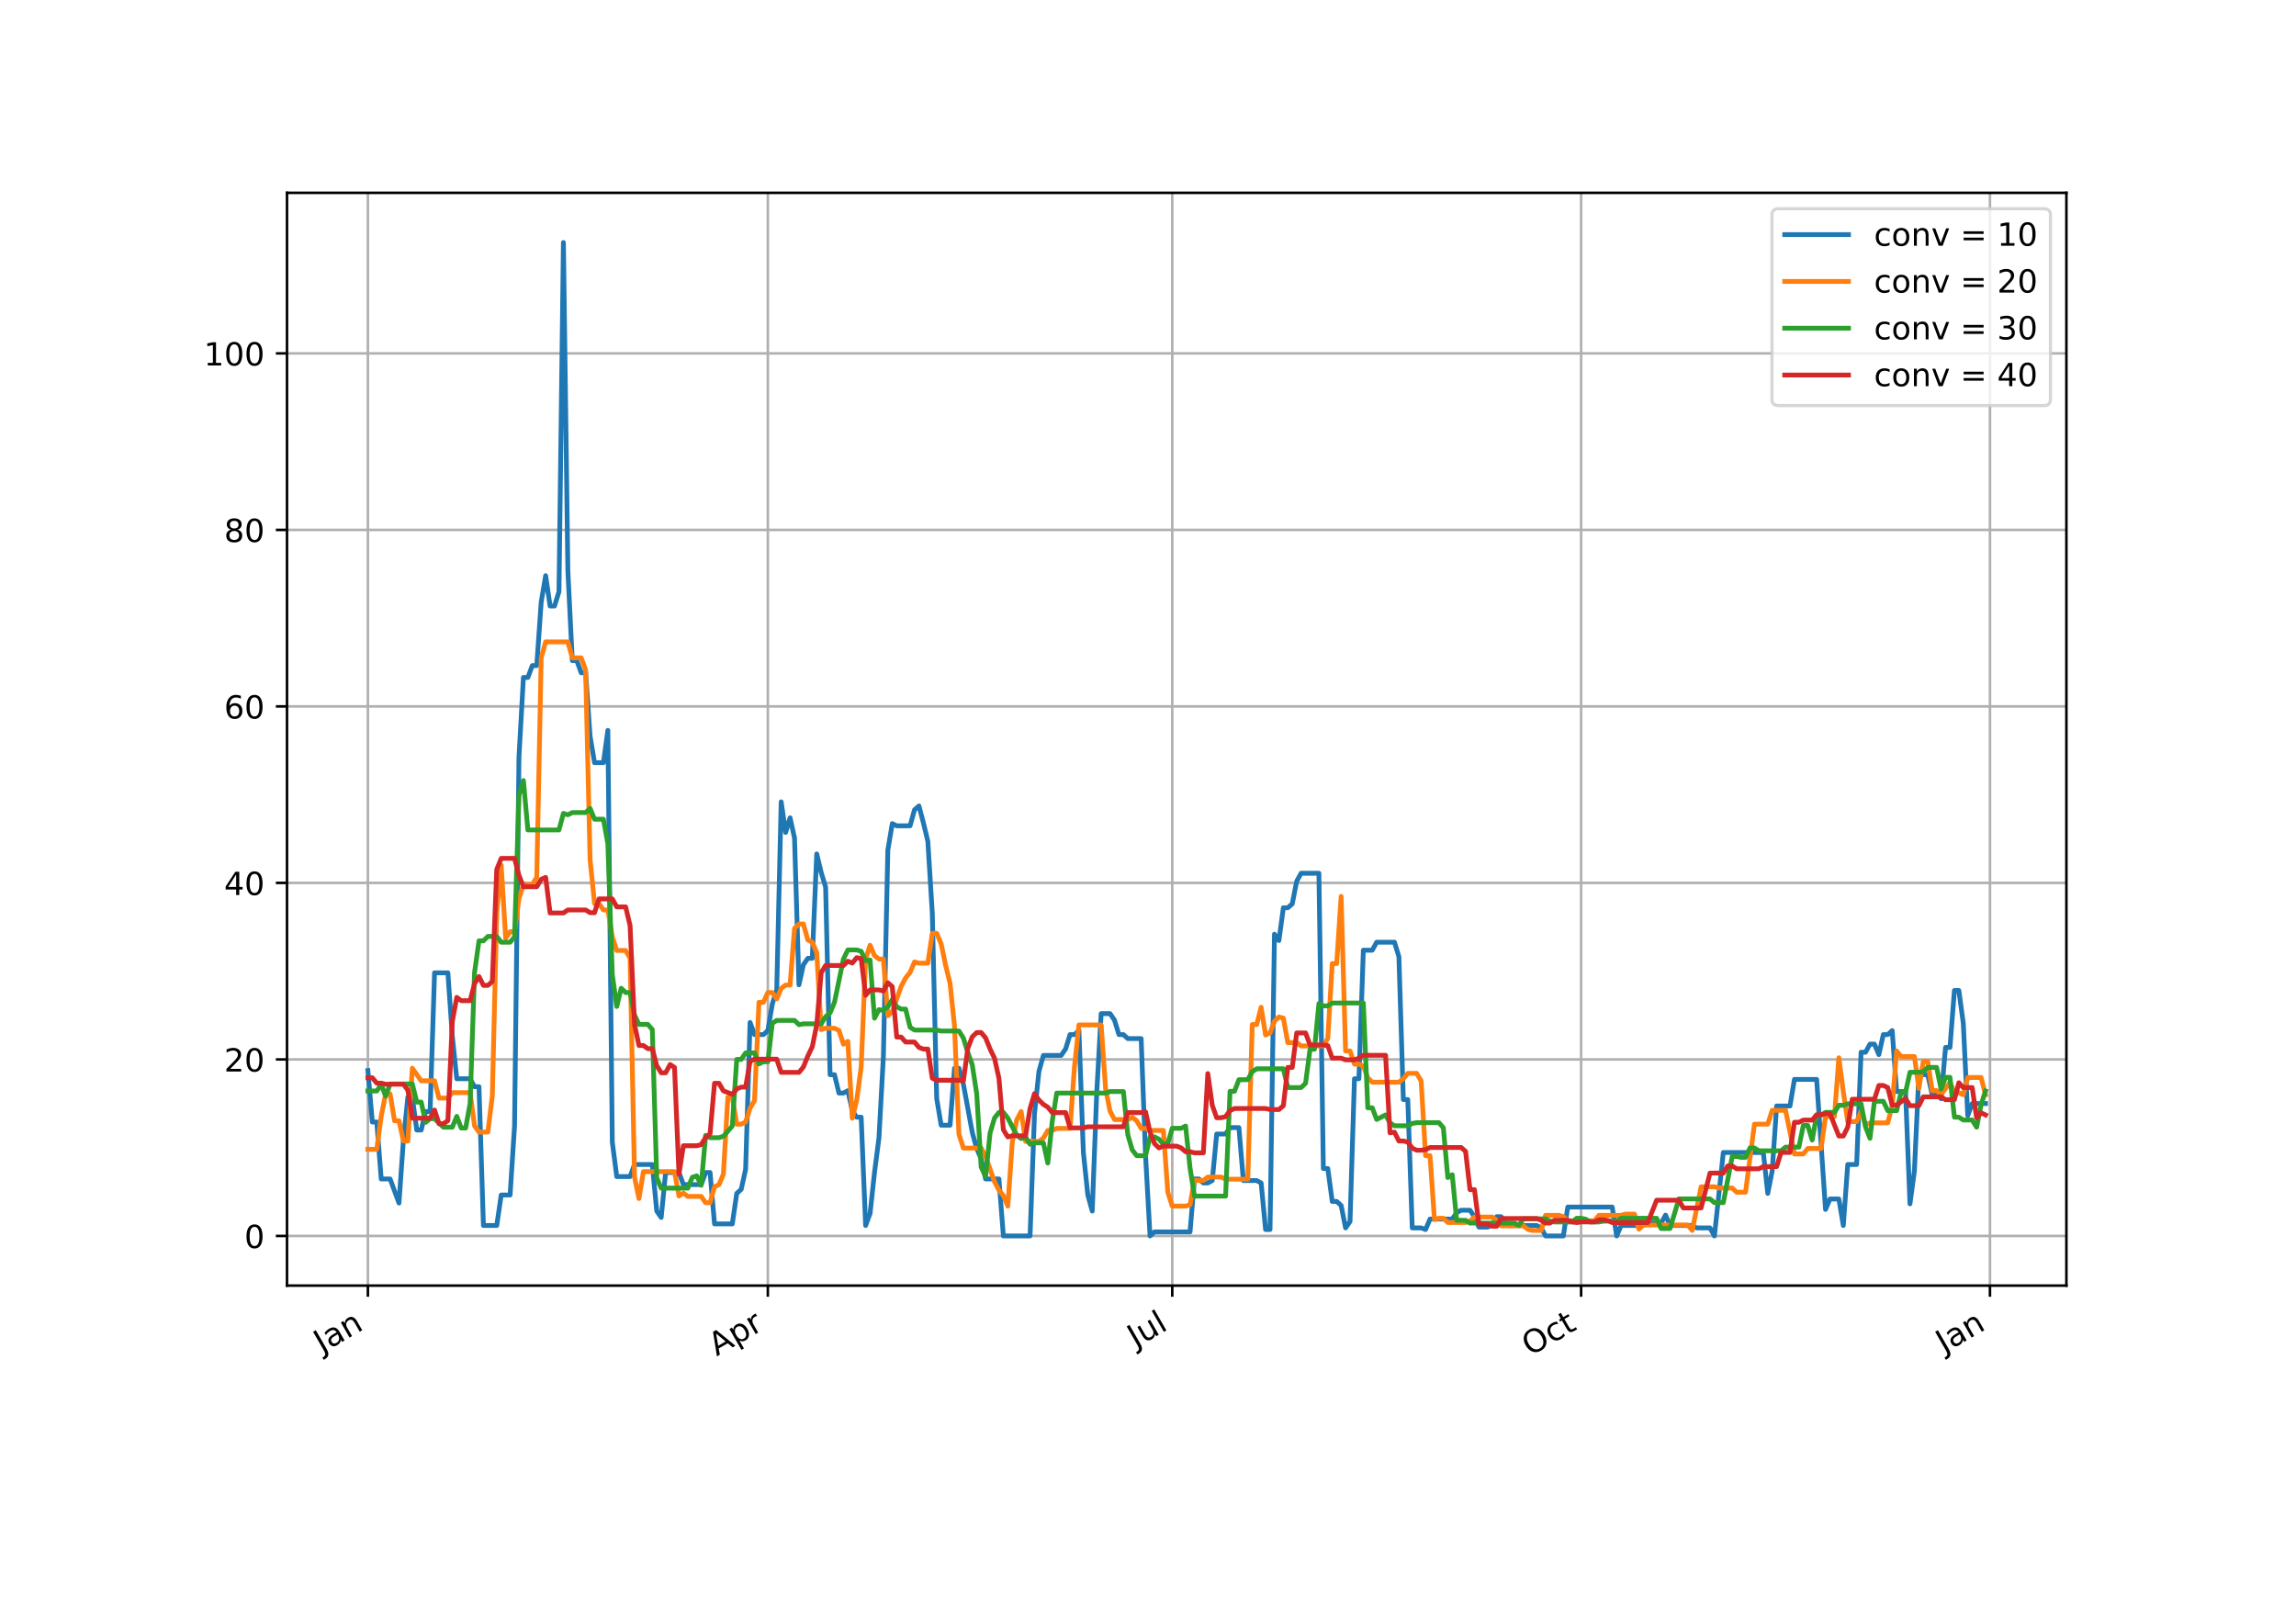 <?xml version="1.0" encoding="utf-8" standalone="no"?>
<!DOCTYPE svg PUBLIC "-//W3C//DTD SVG 1.1//EN"
  "http://www.w3.org/Graphics/SVG/1.1/DTD/svg11.dtd">
<!-- Created with matplotlib (http://matplotlib.org/) -->
<svg height="504pt" version="1.1" viewBox="0 0 720 504" width="720pt" xmlns="http://www.w3.org/2000/svg" xmlns:xlink="http://www.w3.org/1999/xlink">
 <defs>
  <style type="text/css">
*{stroke-linecap:butt;stroke-linejoin:round;}
  </style>
 </defs>
 <g id="figure_1">
  <g id="patch_1">
   <path d="M 0 504 
L 720 504 
L 720 0 
L 0 0 
z
" style="fill:#ffffff;"/>
  </g>
  <g id="axes_1">
   <g id="patch_2">
    <path d="M 90 403.2 
L 648 403.2 
L 648 60.48 
L 90 60.48 
z
" style="fill:#ffffff;"/>
   </g>
   <g id="matplotlib.axis_1">
    <g id="xtick_1">
     <g id="line2d_1">
      <path clip-path="url(#p2242fc2d6a)" d="M 115.364 403.2 
L 115.364 60.48 
" style="fill:none;stroke:#b0b0b0;stroke-linecap:square;stroke-width:0.8;"/>
     </g>
     <g id="line2d_2">
      <defs>
       <path d="M 0 0 
L 0 3.5 
" id="m7f44a49097" style="stroke:#000000;stroke-width:0.8;"/>
      </defs>
      <g>
       <use style="stroke:#000000;stroke-width:0.8;" x="115.364" xlink:href="#m7f44a49097" y="403.2"/>
      </g>
     </g>
     <g id="text_1">
      <!-- Jan -->
      <defs>
       <path d="M 9.812 72.906 
L 19.672 72.906 
L 19.672 5.078 
Q 19.672 -8.109 14.672 -14.062 
Q 9.672 -20.016 -1.422 -20.016 
L -5.172 -20.016 
L -5.172 -11.719 
L -2.094 -11.719 
Q 4.438 -11.719 7.125 -8.047 
Q 9.812 -4.391 9.812 5.078 
z
" id="DejaVuSans-4a"/>
       <path d="M 34.281 27.484 
Q 23.391 27.484 19.188 25 
Q 14.984 22.516 14.984 16.5 
Q 14.984 11.719 18.141 8.906 
Q 21.297 6.109 26.703 6.109 
Q 34.188 6.109 38.703 11.406 
Q 43.219 16.703 43.219 25.484 
L 43.219 27.484 
z
M 52.203 31.203 
L 52.203 0 
L 43.219 0 
L 43.219 8.297 
Q 40.141 3.328 35.547 0.953 
Q 30.953 -1.422 24.312 -1.422 
Q 15.922 -1.422 10.953 3.297 
Q 6 8.016 6 15.922 
Q 6 25.141 12.172 29.828 
Q 18.359 34.516 30.609 34.516 
L 43.219 34.516 
L 43.219 35.406 
Q 43.219 41.609 39.141 45 
Q 35.062 48.391 27.688 48.391 
Q 23 48.391 18.547 47.266 
Q 14.109 46.141 10.016 43.891 
L 10.016 52.203 
Q 14.938 54.109 19.578 55.047 
Q 24.219 56 28.609 56 
Q 40.484 56 46.344 49.844 
Q 52.203 43.703 52.203 31.203 
" id="DejaVuSans-61"/>
       <path d="M 54.891 33.016 
L 54.891 0 
L 45.906 0 
L 45.906 32.719 
Q 45.906 40.484 42.875 44.328 
Q 39.844 48.188 33.797 48.188 
Q 26.516 48.188 22.312 43.547 
Q 18.109 38.922 18.109 30.906 
L 18.109 0 
L 9.078 0 
L 9.078 54.688 
L 18.109 54.688 
L 18.109 46.188 
Q 21.344 51.125 25.703 53.562 
Q 30.078 56 35.797 56 
Q 45.219 56 50.047 50.172 
Q 54.891 44.344 54.891 33.016 
" id="DejaVuSans-6e"/>
      </defs>
      <g transform="translate(100.973 424.488)rotate(-30)scale(0.1 -0.1)">
       <use xlink:href="#DejaVuSans-4a"/>
       <use x="29.492" xlink:href="#DejaVuSans-61"/>
       <use x="90.771" xlink:href="#DejaVuSans-6e"/>
      </g>
     </g>
    </g>
    <g id="xtick_2">
     <g id="line2d_3">
      <path clip-path="url(#p2242fc2d6a)" d="M 240.788 403.2 
L 240.788 60.48 
" style="fill:none;stroke:#b0b0b0;stroke-linecap:square;stroke-width:0.8;"/>
     </g>
     <g id="line2d_4">
      <g>
       <use style="stroke:#000000;stroke-width:0.8;" x="240.788" xlink:href="#m7f44a49097" y="403.2"/>
      </g>
     </g>
     <g id="text_2">
      <!-- Apr -->
      <defs>
       <path d="M 34.188 63.188 
L 20.797 26.906 
L 47.609 26.906 
z
M 28.609 72.906 
L 39.797 72.906 
L 67.578 0 
L 57.328 0 
L 50.688 18.703 
L 17.828 18.703 
L 11.188 0 
L 0.781 0 
z
" id="DejaVuSans-41"/>
       <path d="M 18.109 8.203 
L 18.109 -20.797 
L 9.078 -20.797 
L 9.078 54.688 
L 18.109 54.688 
L 18.109 46.391 
Q 20.953 51.266 25.266 53.625 
Q 29.594 56 35.594 56 
Q 45.562 56 51.781 48.094 
Q 58.016 40.188 58.016 27.297 
Q 58.016 14.406 51.781 6.484 
Q 45.562 -1.422 35.594 -1.422 
Q 29.594 -1.422 25.266 0.953 
Q 20.953 3.328 18.109 8.203 
M 48.688 27.297 
Q 48.688 37.203 44.609 42.844 
Q 40.531 48.484 33.406 48.484 
Q 26.266 48.484 22.188 42.844 
Q 18.109 37.203 18.109 27.297 
Q 18.109 17.391 22.188 11.75 
Q 26.266 6.109 33.406 6.109 
Q 40.531 6.109 44.609 11.75 
Q 48.688 17.391 48.688 27.297 
" id="DejaVuSans-70"/>
       <path d="M 41.109 46.297 
Q 39.594 47.172 37.812 47.578 
Q 36.031 48 33.891 48 
Q 26.266 48 22.188 43.047 
Q 18.109 38.094 18.109 28.812 
L 18.109 0 
L 9.078 0 
L 9.078 54.688 
L 18.109 54.688 
L 18.109 46.188 
Q 20.953 51.172 25.484 53.578 
Q 30.031 56 36.531 56 
Q 37.453 56 38.578 55.875 
Q 39.703 55.766 41.062 55.516 
z
" id="DejaVuSans-72"/>
      </defs>
      <g transform="translate(224.766 425.43)rotate(-30)scale(0.1 -0.1)">
       <use xlink:href="#DejaVuSans-41"/>
       <use x="68.408" xlink:href="#DejaVuSans-70"/>
       <use x="131.885" xlink:href="#DejaVuSans-72"/>
      </g>
     </g>
    </g>
    <g id="xtick_3">
     <g id="line2d_5">
      <path clip-path="url(#p2242fc2d6a)" d="M 367.606 403.2 
L 367.606 60.48 
" style="fill:none;stroke:#b0b0b0;stroke-linecap:square;stroke-width:0.8;"/>
     </g>
     <g id="line2d_6">
      <g>
       <use style="stroke:#000000;stroke-width:0.8;" x="367.606" xlink:href="#m7f44a49097" y="403.2"/>
      </g>
     </g>
     <g id="text_3">
      <!-- Jul -->
      <defs>
       <path d="M 8.5 21.578 
L 8.5 54.688 
L 17.484 54.688 
L 17.484 21.922 
Q 17.484 14.156 20.5 10.266 
Q 23.531 6.391 29.594 6.391 
Q 36.859 6.391 41.078 11.031 
Q 45.312 15.672 45.312 23.688 
L 45.312 54.688 
L 54.297 54.688 
L 54.297 0 
L 45.312 0 
L 45.312 8.406 
Q 42.047 3.422 37.719 1 
Q 33.406 -1.422 27.688 -1.422 
Q 18.266 -1.422 13.375 4.438 
Q 8.5 10.297 8.5 21.578 
M 31.109 56 
z
" id="DejaVuSans-75"/>
       <path d="M 9.422 75.984 
L 18.406 75.984 
L 18.406 0 
L 9.422 0 
z
" id="DejaVuSans-6c"/>
      </defs>
      <g transform="translate(356.117 422.813)rotate(-30)scale(0.1 -0.1)">
       <use xlink:href="#DejaVuSans-4a"/>
       <use x="29.492" xlink:href="#DejaVuSans-75"/>
       <use x="92.871" xlink:href="#DejaVuSans-6c"/>
      </g>
     </g>
    </g>
    <g id="xtick_4">
     <g id="line2d_7">
      <path clip-path="url(#p2242fc2d6a)" d="M 495.818 403.2 
L 495.818 60.48 
" style="fill:none;stroke:#b0b0b0;stroke-linecap:square;stroke-width:0.8;"/>
     </g>
     <g id="line2d_8">
      <g>
       <use style="stroke:#000000;stroke-width:0.8;" x="495.818" xlink:href="#m7f44a49097" y="403.2"/>
      </g>
     </g>
     <g id="text_4">
      <!-- Oct -->
      <defs>
       <path d="M 39.406 66.219 
Q 28.656 66.219 22.328 58.203 
Q 16.016 50.203 16.016 36.375 
Q 16.016 22.609 22.328 14.594 
Q 28.656 6.594 39.406 6.594 
Q 50.141 6.594 56.422 14.594 
Q 62.703 22.609 62.703 36.375 
Q 62.703 50.203 56.422 58.203 
Q 50.141 66.219 39.406 66.219 
M 39.406 74.219 
Q 54.734 74.219 63.906 63.938 
Q 73.094 53.656 73.094 36.375 
Q 73.094 19.141 63.906 8.859 
Q 54.734 -1.422 39.406 -1.422 
Q 24.031 -1.422 14.812 8.828 
Q 5.609 19.094 5.609 36.375 
Q 5.609 53.656 14.812 63.938 
Q 24.031 74.219 39.406 74.219 
" id="DejaVuSans-4f"/>
       <path d="M 48.781 52.594 
L 48.781 44.188 
Q 44.969 46.297 41.141 47.344 
Q 37.312 48.391 33.406 48.391 
Q 24.656 48.391 19.812 42.844 
Q 14.984 37.312 14.984 27.297 
Q 14.984 17.281 19.812 11.734 
Q 24.656 6.203 33.406 6.203 
Q 37.312 6.203 41.141 7.25 
Q 44.969 8.297 48.781 10.406 
L 48.781 2.094 
Q 45.016 0.344 40.984 -0.531 
Q 36.969 -1.422 32.422 -1.422 
Q 20.062 -1.422 12.781 6.344 
Q 5.516 14.109 5.516 27.297 
Q 5.516 40.672 12.859 48.328 
Q 20.219 56 33.016 56 
Q 37.156 56 41.109 55.141 
Q 45.062 54.297 48.781 52.594 
" id="DejaVuSans-63"/>
       <path d="M 18.312 70.219 
L 18.312 54.688 
L 36.812 54.688 
L 36.812 47.703 
L 18.312 47.703 
L 18.312 18.016 
Q 18.312 11.328 20.141 9.422 
Q 21.969 7.516 27.594 7.516 
L 36.812 7.516 
L 36.812 0 
L 27.594 0 
Q 17.188 0 13.234 3.875 
Q 9.281 7.766 9.281 18.016 
L 9.281 47.703 
L 2.688 47.703 
L 2.688 54.688 
L 9.281 54.688 
L 9.281 70.219 
z
" id="DejaVuSans-74"/>
      </defs>
      <g transform="translate(479.804 425.426)rotate(-30)scale(0.1 -0.1)">
       <use xlink:href="#DejaVuSans-4f"/>
       <use x="78.711" xlink:href="#DejaVuSans-63"/>
       <use x="133.691" xlink:href="#DejaVuSans-74"/>
      </g>
     </g>
    </g>
    <g id="xtick_5">
     <g id="line2d_9">
      <path clip-path="url(#p2242fc2d6a)" d="M 624.03 403.2 
L 624.03 60.48 
" style="fill:none;stroke:#b0b0b0;stroke-linecap:square;stroke-width:0.8;"/>
     </g>
     <g id="line2d_10">
      <g>
       <use style="stroke:#000000;stroke-width:0.8;" x="624.03" xlink:href="#m7f44a49097" y="403.2"/>
      </g>
     </g>
     <g id="text_5">
      <!-- Jan -->
      <g transform="translate(609.64 424.488)rotate(-30)scale(0.1 -0.1)">
       <use xlink:href="#DejaVuSans-4a"/>
       <use x="29.492" xlink:href="#DejaVuSans-61"/>
       <use x="90.771" xlink:href="#DejaVuSans-6e"/>
      </g>
     </g>
    </g>
   </g>
   <g id="matplotlib.axis_2">
    <g id="ytick_1">
     <g id="line2d_11">
      <path clip-path="url(#p2242fc2d6a)" d="M 90 387.622 
L 648 387.622 
" style="fill:none;stroke:#b0b0b0;stroke-linecap:square;stroke-width:0.8;"/>
     </g>
     <g id="line2d_12">
      <defs>
       <path d="M 0 0 
L -3.5 0 
" id="maa13d5fd04" style="stroke:#000000;stroke-width:0.8;"/>
      </defs>
      <g>
       <use style="stroke:#000000;stroke-width:0.8;" x="90" xlink:href="#maa13d5fd04" y="387.622"/>
      </g>
     </g>
     <g id="text_6">
      <!-- 0 -->
      <defs>
       <path d="M 31.781 66.406 
Q 24.172 66.406 20.328 58.906 
Q 16.5 51.422 16.5 36.375 
Q 16.5 21.391 20.328 13.891 
Q 24.172 6.391 31.781 6.391 
Q 39.453 6.391 43.281 13.891 
Q 47.125 21.391 47.125 36.375 
Q 47.125 51.422 43.281 58.906 
Q 39.453 66.406 31.781 66.406 
M 31.781 74.219 
Q 44.047 74.219 50.516 64.516 
Q 56.984 54.828 56.984 36.375 
Q 56.984 17.969 50.516 8.266 
Q 44.047 -1.422 31.781 -1.422 
Q 19.531 -1.422 13.062 8.266 
Q 6.594 17.969 6.594 36.375 
Q 6.594 54.828 13.062 64.516 
Q 19.531 74.219 31.781 74.219 
" id="DejaVuSans-30"/>
      </defs>
      <g transform="translate(76.638 391.421)scale(0.1 -0.1)">
       <use xlink:href="#DejaVuSans-30"/>
      </g>
     </g>
    </g>
    <g id="ytick_2">
     <g id="line2d_13">
      <path clip-path="url(#p2242fc2d6a)" d="M 90 332.263 
L 648 332.263 
" style="fill:none;stroke:#b0b0b0;stroke-linecap:square;stroke-width:0.8;"/>
     </g>
     <g id="line2d_14">
      <g>
       <use style="stroke:#000000;stroke-width:0.8;" x="90" xlink:href="#maa13d5fd04" y="332.263"/>
      </g>
     </g>
     <g id="text_7">
      <!-- 20 -->
      <defs>
       <path d="M 19.188 8.297 
L 53.609 8.297 
L 53.609 0 
L 7.328 0 
L 7.328 8.297 
Q 12.938 14.109 22.625 23.891 
Q 32.328 33.688 34.812 36.531 
Q 39.547 41.844 41.422 45.531 
Q 43.312 49.219 43.312 52.781 
Q 43.312 58.594 39.234 62.25 
Q 35.156 65.922 28.609 65.922 
Q 23.969 65.922 18.812 64.312 
Q 13.672 62.703 7.812 59.422 
L 7.812 69.391 
Q 13.766 71.781 18.938 73 
Q 24.125 74.219 28.422 74.219 
Q 39.75 74.219 46.484 68.547 
Q 53.219 62.891 53.219 53.422 
Q 53.219 48.922 51.531 44.891 
Q 49.859 40.875 45.406 35.406 
Q 44.188 33.984 37.641 27.219 
Q 31.109 20.453 19.188 8.297 
" id="DejaVuSans-32"/>
      </defs>
      <g transform="translate(70.275 336.063)scale(0.1 -0.1)">
       <use xlink:href="#DejaVuSans-32"/>
       <use x="63.623" xlink:href="#DejaVuSans-30"/>
      </g>
     </g>
    </g>
    <g id="ytick_3">
     <g id="line2d_15">
      <path clip-path="url(#p2242fc2d6a)" d="M 90 276.905 
L 648 276.905 
" style="fill:none;stroke:#b0b0b0;stroke-linecap:square;stroke-width:0.8;"/>
     </g>
     <g id="line2d_16">
      <g>
       <use style="stroke:#000000;stroke-width:0.8;" x="90" xlink:href="#maa13d5fd04" y="276.905"/>
      </g>
     </g>
     <g id="text_8">
      <!-- 40 -->
      <defs>
       <path d="M 37.797 64.312 
L 12.891 25.391 
L 37.797 25.391 
z
M 35.203 72.906 
L 47.609 72.906 
L 47.609 25.391 
L 58.016 25.391 
L 58.016 17.188 
L 47.609 17.188 
L 47.609 0 
L 37.797 0 
L 37.797 17.188 
L 4.891 17.188 
L 4.891 26.703 
z
" id="DejaVuSans-34"/>
      </defs>
      <g transform="translate(70.275 280.704)scale(0.1 -0.1)">
       <use xlink:href="#DejaVuSans-34"/>
       <use x="63.623" xlink:href="#DejaVuSans-30"/>
      </g>
     </g>
    </g>
    <g id="ytick_4">
     <g id="line2d_17">
      <path clip-path="url(#p2242fc2d6a)" d="M 90 221.547 
L 648 221.547 
" style="fill:none;stroke:#b0b0b0;stroke-linecap:square;stroke-width:0.8;"/>
     </g>
     <g id="line2d_18">
      <g>
       <use style="stroke:#000000;stroke-width:0.8;" x="90" xlink:href="#maa13d5fd04" y="221.547"/>
      </g>
     </g>
     <g id="text_9">
      <!-- 60 -->
      <defs>
       <path d="M 33.016 40.375 
Q 26.375 40.375 22.484 35.828 
Q 18.609 31.297 18.609 23.391 
Q 18.609 15.531 22.484 10.953 
Q 26.375 6.391 33.016 6.391 
Q 39.656 6.391 43.531 10.953 
Q 47.406 15.531 47.406 23.391 
Q 47.406 31.297 43.531 35.828 
Q 39.656 40.375 33.016 40.375 
M 52.594 71.297 
L 52.594 62.312 
Q 48.875 64.062 45.094 64.984 
Q 41.312 65.922 37.594 65.922 
Q 27.828 65.922 22.672 59.328 
Q 17.531 52.734 16.797 39.406 
Q 19.672 43.656 24.016 45.922 
Q 28.375 48.188 33.594 48.188 
Q 44.578 48.188 50.953 41.516 
Q 57.328 34.859 57.328 23.391 
Q 57.328 12.156 50.688 5.359 
Q 44.047 -1.422 33.016 -1.422 
Q 20.359 -1.422 13.672 8.266 
Q 6.984 17.969 6.984 36.375 
Q 6.984 53.656 15.188 63.938 
Q 23.391 74.219 37.203 74.219 
Q 40.922 74.219 44.703 73.484 
Q 48.484 72.75 52.594 71.297 
" id="DejaVuSans-36"/>
      </defs>
      <g transform="translate(70.275 225.346)scale(0.1 -0.1)">
       <use xlink:href="#DejaVuSans-36"/>
       <use x="63.623" xlink:href="#DejaVuSans-30"/>
      </g>
     </g>
    </g>
    <g id="ytick_5">
     <g id="line2d_19">
      <path clip-path="url(#p2242fc2d6a)" d="M 90 166.188 
L 648 166.188 
" style="fill:none;stroke:#b0b0b0;stroke-linecap:square;stroke-width:0.8;"/>
     </g>
     <g id="line2d_20">
      <g>
       <use style="stroke:#000000;stroke-width:0.8;" x="90" xlink:href="#maa13d5fd04" y="166.188"/>
      </g>
     </g>
     <g id="text_10">
      <!-- 80 -->
      <defs>
       <path d="M 31.781 34.625 
Q 24.75 34.625 20.719 30.859 
Q 16.703 27.094 16.703 20.516 
Q 16.703 13.922 20.719 10.156 
Q 24.75 6.391 31.781 6.391 
Q 38.812 6.391 42.859 10.172 
Q 46.922 13.969 46.922 20.516 
Q 46.922 27.094 42.891 30.859 
Q 38.875 34.625 31.781 34.625 
M 21.922 38.812 
Q 15.578 40.375 12.031 44.719 
Q 8.5 49.078 8.5 55.328 
Q 8.5 64.062 14.719 69.141 
Q 20.953 74.219 31.781 74.219 
Q 42.672 74.219 48.875 69.141 
Q 55.078 64.062 55.078 55.328 
Q 55.078 49.078 51.531 44.719 
Q 48 40.375 41.703 38.812 
Q 48.828 37.156 52.797 32.312 
Q 56.781 27.484 56.781 20.516 
Q 56.781 9.906 50.312 4.234 
Q 43.844 -1.422 31.781 -1.422 
Q 19.734 -1.422 13.25 4.234 
Q 6.781 9.906 6.781 20.516 
Q 6.781 27.484 10.781 32.312 
Q 14.797 37.156 21.922 38.812 
M 18.312 54.391 
Q 18.312 48.734 21.844 45.562 
Q 25.391 42.391 31.781 42.391 
Q 38.141 42.391 41.719 45.562 
Q 45.312 48.734 45.312 54.391 
Q 45.312 60.062 41.719 63.234 
Q 38.141 66.406 31.781 66.406 
Q 25.391 66.406 21.844 63.234 
Q 18.312 60.062 18.312 54.391 
" id="DejaVuSans-38"/>
      </defs>
      <g transform="translate(70.275 169.988)scale(0.1 -0.1)">
       <use xlink:href="#DejaVuSans-38"/>
       <use x="63.623" xlink:href="#DejaVuSans-30"/>
      </g>
     </g>
    </g>
    <g id="ytick_6">
     <g id="line2d_21">
      <path clip-path="url(#p2242fc2d6a)" d="M 90 110.83 
L 648 110.83 
" style="fill:none;stroke:#b0b0b0;stroke-linecap:square;stroke-width:0.8;"/>
     </g>
     <g id="line2d_22">
      <g>
       <use style="stroke:#000000;stroke-width:0.8;" x="90" xlink:href="#maa13d5fd04" y="110.83"/>
      </g>
     </g>
     <g id="text_11">
      <!-- 100 -->
      <defs>
       <path d="M 12.406 8.297 
L 28.516 8.297 
L 28.516 63.922 
L 10.984 60.406 
L 10.984 69.391 
L 28.422 72.906 
L 38.281 72.906 
L 38.281 8.297 
L 54.391 8.297 
L 54.391 0 
L 12.406 0 
z
" id="DejaVuSans-31"/>
      </defs>
      <g transform="translate(63.913 114.629)scale(0.1 -0.1)">
       <use xlink:href="#DejaVuSans-31"/>
       <use x="63.623" xlink:href="#DejaVuSans-30"/>
       <use x="127.246" xlink:href="#DejaVuSans-30"/>
      </g>
     </g>
    </g>
   </g>
   <g id="line2d_23">
    <path clip-path="url(#p2242fc2d6a)" d="M 115.364 335.767 
L 116.757 351.898 
L 118.151 351.898 
L 119.544 369.76 
L 122.332 369.76 
L 125.119 377.307 
L 126.512 357.434 
L 127.906 344.092 
L 129.3 344.092 
L 130.693 354.407 
L 132.087 354.407 
L 133.481 348.611 
L 134.874 348.611 
L 136.268 305.103 
L 140.449 305.103 
L 141.842 324.954 
L 143.236 338.318 
L 147.417 338.318 
L 148.81 340.827 
L 150.204 340.827 
L 151.597 384.351 
L 155.778 384.351 
L 157.172 374.788 
L 159.959 374.788 
L 161.353 353.153 
L 162.746 237.376 
L 164.14 212.465 
L 165.533 212.465 
L 166.927 208.745 
L 168.321 208.745 
L 169.714 188.851 
L 171.108 180.547 
L 172.501 190.062 
L 173.895 190.062 
L 175.289 185.564 
L 176.682 76.058 
L 178.076 178.99 
L 179.47 207.188 
L 180.863 207.188 
L 182.257 210.994 
L 183.65 210.994 
L 185.044 230.889 
L 186.438 239.192 
L 189.225 239.192 
L 190.618 229.072 
L 192.012 358.191 
L 193.406 369.003 
L 197.586 369.003 
L 198.98 365.219 
L 204.554 365.219 
L 205.948 379.821 
L 207.342 381.832 
L 208.735 367.738 
L 212.916 367.738 
L 214.31 371.522 
L 219.884 371.522 
L 221.278 367.738 
L 222.671 367.738 
L 224.065 383.848 
L 229.639 383.848 
L 231.033 374.29 
L 232.427 373.025 
L 233.82 366.733 
L 235.214 320.673 
L 236.607 324.479 
L 239.395 324.479 
L 240.788 323.225 
L 242.182 314.921 
L 243.575 310.38 
L 244.969 251.475 
L 246.363 261.076 
L 247.756 256.492 
L 249.15 262.806 
L 250.543 308.866 
L 251.937 302.552 
L 253.331 300.562 
L 254.724 300.562 
L 256.118 267.823 
L 257.511 273.618 
L 258.905 278.203 
L 260.299 337.064 
L 261.692 337.064 
L 263.086 342.816 
L 264.48 342.816 
L 265.873 342.081 
L 267.267 348.374 
L 268.66 350.385 
L 270.054 350.385 
L 271.448 384.351 
L 272.841 380.578 
L 274.235 367.738 
L 275.628 356.915 
L 277.022 331.269 
L 278.416 266.612 
L 279.809 258.308 
L 281.203 259 
L 285.384 259 
L 286.777 253.983 
L 288.171 252.772 
L 289.564 258.049 
L 290.958 263.844 
L 292.352 286.247 
L 293.745 344.589 
L 295.139 352.893 
L 297.926 352.893 
L 299.32 335.031 
L 300.713 335.031 
L 302.107 340.048 
L 304.894 355.164 
L 306.288 360.202 
L 307.681 363.467 
L 309.075 369.76 
L 313.256 369.76 
L 314.649 387.622 
L 323.011 387.622 
L 324.405 349.368 
L 325.798 336.026 
L 327.192 331.009 
L 332.766 331.009 
L 334.16 328.977 
L 335.553 324.479 
L 336.947 324.479 
L 338.341 323.225 
L 339.734 361.456 
L 341.128 374.788 
L 342.521 379.821 
L 343.915 342.816 
L 345.309 317.905 
L 348.096 317.905 
L 349.49 319.938 
L 350.883 324.479 
L 352.277 324.479 
L 353.67 325.733 
L 357.851 325.733 
L 359.245 362.711 
L 360.638 387.622 
L 362.032 386.364 
L 373.181 386.364 
L 374.574 369.76 
L 375.968 369.76 
L 377.362 371.014 
L 378.755 371.014 
L 380.149 370.257 
L 381.542 355.661 
L 384.33 355.661 
L 385.723 353.65 
L 388.51 353.65 
L 389.904 370.257 
L 394.085 370.257 
L 395.479 371.014 
L 396.872 385.609 
L 398.266 385.609 
L 399.659 292.994 
L 401.053 294.983 
L 402.447 284.69 
L 403.84 284.69 
L 405.234 283.479 
L 406.627 276.386 
L 408.021 273.878 
L 413.595 273.878 
L 414.989 366.484 
L 416.383 366.484 
L 417.776 376.804 
L 419.17 376.804 
L 420.563 378.058 
L 421.957 385.105 
L 423.351 383.092 
L 424.744 338.318 
L 426.138 338.318 
L 427.531 298.011 
L 430.319 298.011 
L 431.712 295.502 
L 437.287 295.502 
L 438.68 300.043 
L 440.074 344.849 
L 441.468 344.849 
L 442.861 385.105 
L 445.648 385.105 
L 447.042 385.609 
L 448.436 382.337 
L 455.404 382.337 
L 456.797 380.324 
L 458.191 379.572 
L 460.978 379.572 
L 462.372 381.583 
L 463.765 384.854 
L 466.552 384.854 
L 467.946 384.1 
L 469.34 381.583 
L 470.733 381.583 
L 472.127 383.597 
L 473.52 384.351 
L 481.882 384.351 
L 483.276 385.105 
L 484.669 387.622 
L 490.244 387.622 
L 491.637 378.561 
L 505.573 378.561 
L 506.967 387.622 
L 508.361 384.351 
L 515.329 384.351 
L 516.722 383.597 
L 520.903 383.597 
L 522.297 381.08 
L 523.69 384.351 
L 530.658 384.351 
L 532.052 385.105 
L 536.233 385.105 
L 537.626 387.622 
L 540.414 361.456 
L 552.956 361.456 
L 554.35 374.29 
L 555.743 367.241 
L 557.137 346.86 
L 561.318 346.86 
L 562.711 338.535 
L 569.679 338.535 
L 572.467 379.318 
L 573.86 376.042 
L 576.647 376.042 
L 578.041 384.351 
L 579.435 365.219 
L 582.222 365.219 
L 583.615 330.015 
L 585.009 330.015 
L 586.403 327.463 
L 587.796 327.463 
L 589.19 330.75 
L 590.583 324.479 
L 591.977 324.479 
L 593.371 323.225 
L 594.764 342.34 
L 597.551 342.34 
L 598.945 377.556 
L 600.339 367.241 
L 601.732 337.064 
L 604.519 337.064 
L 605.913 343.335 
L 607.307 343.335 
L 608.7 344.589 
L 610.094 328.501 
L 611.488 328.501 
L 612.881 310.639 
L 614.275 310.639 
L 615.668 320.932 
L 617.062 349.887 
L 618.456 346.103 
L 622.636 346.103 
L 622.636 346.103 
" style="fill:none;stroke:#1f77b4;stroke-linecap:square;stroke-width:1.5;"/>
   </g>
   <g id="line2d_24">
    <path clip-path="url(#p2242fc2d6a)" d="M 115.364 360.462 
L 118.151 360.462 
L 119.544 350.06 
L 120.938 343.076 
L 122.332 343.076 
L 123.725 351.509 
L 125.119 351.509 
L 126.512 357.823 
L 127.906 357.823 
L 129.3 335.031 
L 132.087 338.967 
L 136.268 338.967 
L 137.661 344.395 
L 140.449 344.395 
L 141.842 342.686 
L 147.417 342.686 
L 148.81 353.088 
L 150.204 355.056 
L 152.991 355.056 
L 154.385 343.724 
L 155.778 286.16 
L 157.172 271.369 
L 158.565 294.205 
L 159.959 292.215 
L 161.353 292.215 
L 162.746 281.749 
L 164.14 277.424 
L 166.927 277.424 
L 168.321 275.089 
L 169.714 206.323 
L 171.108 201.306 
L 178.076 201.306 
L 179.47 206.323 
L 182.257 206.323 
L 183.65 210.129 
L 185.044 269.639 
L 186.438 283.392 
L 187.831 283.392 
L 189.225 285.382 
L 190.618 285.382 
L 192.012 293.772 
L 193.406 298.097 
L 196.193 298.097 
L 197.586 300.519 
L 198.98 369.165 
L 200.374 375.891 
L 201.767 367.457 
L 211.522 367.457 
L 212.916 375.101 
L 214.31 374.182 
L 215.703 375.231 
L 219.884 375.231 
L 221.278 377.21 
L 222.671 377.21 
L 224.065 372.204 
L 225.459 371.544 
L 226.852 368.246 
L 228.246 344.135 
L 229.639 344.135 
L 231.033 352.569 
L 232.427 352.569 
L 233.82 351.898 
L 235.214 347.552 
L 236.607 345.173 
L 238.001 314.359 
L 239.395 314.359 
L 240.788 311.288 
L 242.182 311.288 
L 243.575 313.277 
L 244.969 309.99 
L 246.363 308.952 
L 247.756 308.952 
L 249.15 291.177 
L 250.543 289.793 
L 251.937 289.793 
L 253.331 294.81 
L 254.724 295.502 
L 256.118 298.789 
L 257.511 322.922 
L 258.905 322.489 
L 261.692 322.489 
L 263.086 323.181 
L 264.48 327.506 
L 265.873 326.598 
L 267.267 350.709 
L 268.66 345.043 
L 270.054 334.642 
L 271.448 300.778 
L 272.841 296.454 
L 274.235 299.697 
L 275.628 300.778 
L 277.022 300.778 
L 278.416 318.554 
L 279.809 317.256 
L 282.596 309.342 
L 283.99 306.704 
L 285.384 304.974 
L 286.777 301.687 
L 288.171 302.076 
L 290.958 302.076 
L 292.352 292.734 
L 293.745 292.734 
L 295.139 296.021 
L 296.532 302.725 
L 297.926 308.39 
L 299.32 321.841 
L 300.713 355.726 
L 302.107 360.072 
L 307.681 360.072 
L 309.075 362.711 
L 311.862 370.614 
L 313.256 373.252 
L 314.649 374.972 
L 316.043 378.264 
L 317.437 358.234 
L 318.83 351.25 
L 320.224 348.611 
L 321.617 357.975 
L 325.798 357.975 
L 327.192 356.915 
L 328.585 354.537 
L 329.979 354.537 
L 331.373 353.888 
L 335.553 353.888 
L 336.947 334.512 
L 338.341 321.451 
L 345.309 321.451 
L 346.702 341.475 
L 348.096 348.482 
L 349.49 351.12 
L 353.67 351.12 
L 355.064 350.45 
L 356.458 351.509 
L 357.851 353.888 
L 359.245 353.888 
L 360.638 354.537 
L 364.819 354.537 
L 366.213 373.912 
L 367.606 378.264 
L 371.787 378.264 
L 373.181 377.869 
L 374.574 370.225 
L 377.362 370.225 
L 378.755 369.165 
L 382.936 369.165 
L 384.33 369.825 
L 391.298 369.825 
L 392.691 321.322 
L 394.085 321.322 
L 395.479 315.915 
L 396.872 324.608 
L 398.266 323.96 
L 399.659 320.284 
L 401.053 318.943 
L 402.447 319.332 
L 403.84 326.987 
L 406.627 326.987 
L 408.021 328.025 
L 414.989 328.025 
L 416.383 325.69 
L 417.776 302.206 
L 419.17 302.206 
L 420.563 281.144 
L 421.957 329.625 
L 423.351 329.625 
L 424.744 333.734 
L 426.138 333.734 
L 427.531 334.383 
L 428.925 338.059 
L 430.319 339.4 
L 438.68 339.4 
L 440.074 338.318 
L 441.468 336.632 
L 444.255 336.632 
L 445.648 338.967 
L 447.042 362.451 
L 448.436 362.451 
L 449.829 382.481 
L 451.223 382.086 
L 452.616 382.086 
L 454.01 383.405 
L 459.584 383.405 
L 460.978 383.008 
L 462.372 381.691 
L 467.946 381.691 
L 469.34 382.746 
L 470.733 384.459 
L 477.701 384.459 
L 479.095 385.513 
L 480.489 385.908 
L 483.276 385.908 
L 484.669 381.162 
L 488.85 381.162 
L 490.244 381.556 
L 491.637 382.878 
L 499.999 382.878 
L 501.393 381.162 
L 508.361 381.162 
L 509.754 380.767 
L 512.541 380.767 
L 513.935 385.513 
L 515.329 384.194 
L 529.265 384.194 
L 530.658 385.908 
L 533.446 372.204 
L 537.626 372.204 
L 539.02 372.593 
L 543.201 372.593 
L 544.594 373.912 
L 547.382 373.912 
L 550.169 352.569 
L 554.35 352.569 
L 555.743 348.222 
L 559.924 348.222 
L 562.711 361.91 
L 565.499 361.91 
L 566.892 360.202 
L 571.073 360.202 
L 572.467 350.19 
L 575.254 350.19 
L 576.647 331.744 
L 578.041 342.427 
L 579.435 351.769 
L 582.222 351.769 
L 583.615 348.482 
L 585.009 352.828 
L 586.403 352.158 
L 591.977 352.158 
L 593.371 346.752 
L 594.764 329.625 
L 596.158 331.355 
L 600.339 331.355 
L 601.732 341.346 
L 603.126 332.912 
L 604.519 332.912 
L 605.913 342.038 
L 607.307 342.038 
L 608.7 343.335 
L 611.488 339.4 
L 612.881 342.686 
L 614.275 342.686 
L 615.668 343.335 
L 617.062 337.929 
L 621.243 337.929 
L 622.636 343.335 
L 622.636 343.335 
" style="fill:none;stroke:#ff7f0e;stroke-linecap:square;stroke-width:1.5;"/>
   </g>
   <g id="line2d_25">
    <path clip-path="url(#p2242fc2d6a)" d="M 115.364 342.167 
L 118.151 342.167 
L 119.544 340.135 
L 120.938 343.789 
L 122.332 339.962 
L 129.3 339.962 
L 130.693 345.649 
L 132.087 345.649 
L 133.481 352.007 
L 134.874 350.839 
L 136.268 350.839 
L 139.055 353.52 
L 141.842 353.52 
L 143.236 350.125 
L 144.629 353.78 
L 146.023 353.78 
L 147.417 346.103 
L 148.81 305.017 
L 150.204 295.07 
L 151.597 295.07 
L 152.991 293.686 
L 155.778 293.686 
L 157.172 295.502 
L 159.959 295.502 
L 161.353 293.859 
L 162.746 249.399 
L 164.14 244.815 
L 165.533 260.298 
L 175.289 260.298 
L 176.682 255.108 
L 178.076 255.54 
L 179.47 254.848 
L 183.65 254.848 
L 185.044 253.551 
L 186.438 256.924 
L 189.225 256.924 
L 190.618 264.623 
L 192.012 305.666 
L 193.406 315.656 
L 194.799 309.947 
L 196.193 311.288 
L 197.586 311.288 
L 198.98 318.337 
L 200.374 321.278 
L 203.161 321.278 
L 204.554 322.879 
L 205.948 369.403 
L 207.342 372.625 
L 215.703 372.625 
L 217.097 369.23 
L 218.491 368.787 
L 219.884 371.728 
L 221.278 356.094 
L 222.671 356.807 
L 225.459 356.807 
L 226.852 356.375 
L 229.639 353.153 
L 231.033 332.263 
L 232.427 332.263 
L 233.82 330.231 
L 236.607 330.231 
L 238.001 333.691 
L 239.395 332.999 
L 240.788 332.999 
L 242.182 320.932 
L 243.575 320.024 
L 249.15 320.024 
L 250.543 321.365 
L 251.937 321.105 
L 257.511 321.105 
L 258.905 318.856 
L 260.299 317.689 
L 261.692 314.315 
L 264.48 300.822 
L 265.873 297.924 
L 268.66 297.924 
L 270.054 298.357 
L 271.448 301.297 
L 272.841 301.081 
L 274.235 319.332 
L 275.628 316.651 
L 277.022 316.91 
L 278.416 315.742 
L 279.809 313.494 
L 281.203 315.742 
L 282.596 316.478 
L 283.99 316.478 
L 285.384 322.187 
L 286.777 323.052 
L 293.745 323.052 
L 295.139 323.354 
L 300.713 323.354 
L 302.107 325.56 
L 303.5 330.101 
L 304.894 333.95 
L 306.288 343.076 
L 307.681 366.019 
L 309.075 368.96 
L 310.469 355.38 
L 311.862 350.666 
L 313.256 348.871 
L 314.649 348.871 
L 316.043 350.666 
L 318.83 356.007 
L 320.224 357.088 
L 321.617 356.634 
L 323.011 358.861 
L 324.405 358.429 
L 327.192 358.429 
L 328.585 364.765 
L 329.979 351.639 
L 331.373 342.816 
L 346.702 342.816 
L 348.096 342.34 
L 352.277 342.34 
L 353.67 355.921 
L 355.064 360.656 
L 356.458 362.451 
L 359.245 362.451 
L 360.638 356.548 
L 362.032 356.548 
L 363.426 357.261 
L 364.819 358.861 
L 366.213 358.602 
L 367.606 353.866 
L 370.394 353.866 
L 371.787 353.153 
L 373.181 366.279 
L 374.574 375.123 
L 384.33 375.123 
L 385.723 342.254 
L 387.117 342.254 
L 388.51 338.621 
L 391.298 338.621 
L 392.691 336.113 
L 394.085 335.204 
L 402.447 335.204 
L 403.84 341.086 
L 408.021 341.086 
L 409.415 339.746 
L 410.808 329.063 
L 412.202 329.063 
L 413.595 314.748 
L 414.989 315.483 
L 416.383 315.483 
L 417.776 314.575 
L 427.531 314.575 
L 428.925 347.444 
L 430.319 347.444 
L 431.712 351.098 
L 434.5 349.671 
L 435.893 352.18 
L 437.287 353.066 
L 441.468 353.066 
L 442.861 352.353 
L 444.255 352.093 
L 451.223 352.093 
L 452.616 353.693 
L 454.01 369.317 
L 455.404 368.43 
L 456.797 382.71 
L 459.584 382.71 
L 460.978 383.605 
L 474.914 383.605 
L 476.308 384.319 
L 477.701 382.264 
L 484.669 382.264 
L 486.063 382.978 
L 487.457 383.246 
L 493.031 383.246 
L 494.425 382.086 
L 495.818 382.086 
L 497.212 382.354 
L 498.605 383.246 
L 501.393 383.246 
L 502.786 382.978 
L 506.967 382.978 
L 508.361 382.086 
L 519.509 382.086 
L 520.903 385.3 
L 523.69 385.3 
L 526.478 376.01 
L 536.233 376.01 
L 537.626 377.177 
L 540.414 377.177 
L 543.201 362.711 
L 544.594 362.711 
L 545.988 362.97 
L 547.382 362.97 
L 548.775 360.029 
L 550.169 360.029 
L 551.562 360.916 
L 558.53 360.916 
L 559.924 359.77 
L 564.105 359.77 
L 565.499 352.98 
L 566.892 352.98 
L 568.286 357.542 
L 569.679 349.758 
L 571.073 349.758 
L 572.467 348.871 
L 575.254 348.871 
L 576.647 346.644 
L 578.041 346.644 
L 579.435 346.19 
L 583.615 346.19 
L 585.009 353.434 
L 586.403 357.002 
L 587.796 345.389 
L 590.583 345.389 
L 591.977 348.33 
L 594.764 348.33 
L 596.158 342.6 
L 597.551 342.6 
L 598.945 336.286 
L 601.732 336.286 
L 603.126 336.113 
L 604.519 334.772 
L 607.307 334.772 
L 608.7 341.562 
L 610.094 337.886 
L 611.488 337.886 
L 612.881 350.385 
L 614.275 350.385 
L 615.668 351.271 
L 618.456 351.271 
L 619.849 353.52 
L 621.243 346.471 
L 622.636 342.167 
L 622.636 342.167 
" style="fill:none;stroke:#2ca02c;stroke-linecap:square;stroke-width:1.5;"/>
   </g>
   <g id="line2d_26">
    <path clip-path="url(#p2242fc2d6a)" d="M 115.364 338.016 
L 116.757 338.016 
L 118.151 339.702 
L 119.544 339.702 
L 120.938 340.048 
L 126.512 340.048 
L 127.906 341.908 
L 129.3 350.687 
L 134.874 350.687 
L 136.268 348.136 
L 137.661 352.439 
L 139.055 352.439 
L 140.449 351.444 
L 141.842 320.37 
L 143.236 312.802 
L 144.629 313.84 
L 147.417 313.84 
L 148.81 308.52 
L 150.204 306.271 
L 151.597 309.039 
L 152.991 309.039 
L 154.385 307.828 
L 155.778 272.667 
L 157.172 269.207 
L 161.353 269.207 
L 162.746 274.57 
L 164.14 278.116 
L 168.321 278.116 
L 169.714 275.781 
L 171.108 275.175 
L 172.501 286.333 
L 176.682 286.333 
L 178.076 285.382 
L 183.65 285.382 
L 185.044 286.247 
L 186.438 286.247 
L 187.831 281.922 
L 192.012 281.922 
L 193.406 284.43 
L 196.193 284.43 
L 197.586 290.312 
L 198.98 321.322 
L 200.374 327.895 
L 201.767 327.895 
L 203.161 328.89 
L 204.554 328.89 
L 205.948 334.21 
L 207.342 336.459 
L 208.735 336.459 
L 210.129 333.864 
L 211.522 334.772 
L 212.916 368.246 
L 214.31 359.337 
L 218.491 359.337 
L 219.884 358.991 
L 221.278 356.764 
L 222.671 355.553 
L 224.065 339.746 
L 225.459 339.746 
L 226.852 342.124 
L 229.639 343.205 
L 231.033 341.519 
L 232.427 340.956 
L 233.82 340.956 
L 235.214 332.869 
L 236.607 332.177 
L 243.575 332.177 
L 244.969 336.329 
L 250.543 336.329 
L 251.937 334.642 
L 253.331 331.182 
L 254.724 328.285 
L 256.118 321.408 
L 257.511 305.06 
L 258.905 302.811 
L 264.48 302.811 
L 265.873 301.47 
L 267.267 302.033 
L 268.66 300.346 
L 270.054 300.649 
L 271.448 312.153 
L 272.841 310.466 
L 275.628 310.466 
L 277.022 310.812 
L 278.416 308.217 
L 279.809 309.428 
L 281.203 325.257 
L 282.596 325.257 
L 283.99 326.814 
L 286.777 326.814 
L 288.171 328.501 
L 289.564 329.02 
L 290.958 329.02 
L 292.352 338.145 
L 293.745 338.794 
L 300.713 338.794 
L 302.107 339.01 
L 303.5 328.76 
L 304.894 325.171 
L 306.288 323.83 
L 307.681 323.83 
L 309.075 325.517 
L 310.469 328.977 
L 311.862 331.874 
L 313.256 338.189 
L 314.649 354.342 
L 316.043 356.569 
L 317.437 356.223 
L 321.617 356.223 
L 323.011 347.66 
L 324.405 342.989 
L 325.798 345.022 
L 327.192 346.363 
L 328.585 347.249 
L 329.979 348.936 
L 334.16 348.936 
L 335.553 353.736 
L 339.734 353.736 
L 341.128 353.39 
L 352.277 353.39 
L 353.67 348.936 
L 357.851 348.936 
L 359.245 348.741 
L 360.638 355.077 
L 362.032 358.667 
L 363.426 360.008 
L 364.819 359.467 
L 369 359.467 
L 370.394 360.008 
L 371.787 361.218 
L 373.181 361.218 
L 374.574 361.564 
L 377.362 361.564 
L 378.755 336.718 
L 380.149 346.644 
L 381.542 350.558 
L 382.936 350.558 
L 384.33 350.212 
L 385.723 348.33 
L 387.117 347.66 
L 396.872 347.66 
L 398.266 347.984 
L 401.053 347.984 
L 402.447 346.773 
L 403.84 334.772 
L 405.234 334.772 
L 406.627 323.96 
L 409.415 323.96 
L 410.808 327.722 
L 414.989 327.722 
L 416.383 327.939 
L 417.776 331.874 
L 420.563 331.874 
L 421.957 332.393 
L 424.744 332.393 
L 426.138 331.874 
L 427.531 330.966 
L 434.5 330.966 
L 435.893 355.293 
L 437.287 355.077 
L 438.68 357.845 
L 440.074 357.845 
L 441.468 358.191 
L 442.861 360.072 
L 444.255 360.743 
L 445.648 360.743 
L 447.042 360.548 
L 448.436 359.878 
L 458.191 359.878 
L 459.584 361.089 
L 460.978 373.112 
L 462.372 373.112 
L 463.765 383.908 
L 466.552 383.908 
L 467.946 384.584 
L 469.34 384.584 
L 470.733 382.154 
L 481.882 382.154 
L 483.276 382.694 
L 484.669 383.57 
L 486.063 383.57 
L 487.457 382.694 
L 491.637 382.694 
L 493.031 383.235 
L 494.425 383.438 
L 495.818 383.235 
L 499.999 383.235 
L 501.393 382.559 
L 502.786 382.559 
L 504.18 382.762 
L 505.573 383.438 
L 516.722 383.438 
L 519.509 376.42 
L 526.478 376.42 
L 527.871 378.848 
L 533.446 378.848 
L 536.233 367.911 
L 540.414 367.911 
L 541.807 365.684 
L 543.201 365.684 
L 544.594 366.56 
L 551.562 366.56 
L 552.956 365.879 
L 557.137 365.879 
L 558.53 361.435 
L 561.318 361.435 
L 562.711 351.985 
L 564.105 351.985 
L 565.499 351.293 
L 568.286 351.293 
L 569.679 349.606 
L 571.073 349.606 
L 572.467 349.282 
L 573.86 349.282 
L 576.647 356.288 
L 578.041 356.288 
L 579.435 353.52 
L 580.828 344.762 
L 587.796 344.762 
L 589.19 340.437 
L 590.583 340.437 
L 591.977 341.086 
L 593.371 346.579 
L 594.764 346.579 
L 597.551 344.546 
L 598.945 346.773 
L 601.732 346.773 
L 603.126 344.006 
L 608.7 344.006 
L 610.094 344.892 
L 612.881 344.892 
L 614.275 339.573 
L 615.668 341.086 
L 618.456 341.086 
L 619.849 350.558 
L 621.243 349.001 
L 622.636 349.671 
L 622.636 349.671 
" style="fill:none;stroke:#d62728;stroke-linecap:square;stroke-width:1.5;"/>
   </g>
   <g id="patch_3">
    <path d="M 90 403.2 
L 90 60.48 
" style="fill:none;stroke:#000000;stroke-linecap:square;stroke-linejoin:miter;stroke-width:0.8;"/>
   </g>
   <g id="patch_4">
    <path d="M 648 403.2 
L 648 60.48 
" style="fill:none;stroke:#000000;stroke-linecap:square;stroke-linejoin:miter;stroke-width:0.8;"/>
   </g>
   <g id="patch_5">
    <path d="M 90 403.2 
L 648 403.2 
" style="fill:none;stroke:#000000;stroke-linecap:square;stroke-linejoin:miter;stroke-width:0.8;"/>
   </g>
   <g id="patch_6">
    <path d="M 90 60.48 
L 648 60.48 
" style="fill:none;stroke:#000000;stroke-linecap:square;stroke-linejoin:miter;stroke-width:0.8;"/>
   </g>
   <g id="legend_1">
    <g id="patch_7">
     <path d="M 557.666 127.192 
L 641 127.192 
Q 643 127.192 643 125.192 
L 643 67.48 
Q 643 65.48 641 65.48 
L 557.666 65.48 
Q 555.666 65.48 555.666 67.48 
L 555.666 125.192 
Q 555.666 127.192 557.666 127.192 
z
" style="fill:#ffffff;opacity:0.8;stroke:#cccccc;stroke-linejoin:miter;"/>
    </g>
    <g id="line2d_27">
     <path d="M 559.666 73.578 
L 579.666 73.578 
" style="fill:none;stroke:#1f77b4;stroke-linecap:square;stroke-width:1.5;"/>
    </g>
    <g id="line2d_28"/>
    <g id="text_12">
     <!-- conv = 10 -->
     <defs>
      <path d="M 30.609 48.391 
Q 23.391 48.391 19.188 42.75 
Q 14.984 37.109 14.984 27.297 
Q 14.984 17.484 19.156 11.844 
Q 23.344 6.203 30.609 6.203 
Q 37.797 6.203 41.984 11.859 
Q 46.188 17.531 46.188 27.297 
Q 46.188 37.016 41.984 42.703 
Q 37.797 48.391 30.609 48.391 
M 30.609 56 
Q 42.328 56 49.016 48.375 
Q 55.719 40.766 55.719 27.297 
Q 55.719 13.875 49.016 6.219 
Q 42.328 -1.422 30.609 -1.422 
Q 18.844 -1.422 12.172 6.219 
Q 5.516 13.875 5.516 27.297 
Q 5.516 40.766 12.172 48.375 
Q 18.844 56 30.609 56 
" id="DejaVuSans-6f"/>
      <path d="M 2.984 54.688 
L 12.5 54.688 
L 29.594 8.797 
L 46.688 54.688 
L 56.203 54.688 
L 35.688 0 
L 23.484 0 
z
" id="DejaVuSans-76"/>
      <path id="DejaVuSans-20"/>
      <path d="M 10.594 45.406 
L 73.188 45.406 
L 73.188 37.203 
L 10.594 37.203 
z
M 10.594 25.484 
L 73.188 25.484 
L 73.188 17.188 
L 10.594 17.188 
z
" id="DejaVuSans-3d"/>
     </defs>
     <g transform="translate(587.666 77.078)scale(0.1 -0.1)">
      <use xlink:href="#DejaVuSans-63"/>
      <use x="54.98" xlink:href="#DejaVuSans-6f"/>
      <use x="116.162" xlink:href="#DejaVuSans-6e"/>
      <use x="179.541" xlink:href="#DejaVuSans-76"/>
      <use x="238.721" xlink:href="#DejaVuSans-20"/>
      <use x="270.508" xlink:href="#DejaVuSans-3d"/>
      <use x="354.297" xlink:href="#DejaVuSans-20"/>
      <use x="386.084" xlink:href="#DejaVuSans-31"/>
      <use x="449.707" xlink:href="#DejaVuSans-30"/>
     </g>
    </g>
    <g id="line2d_29">
     <path d="M 559.666 88.257 
L 579.666 88.257 
" style="fill:none;stroke:#ff7f0e;stroke-linecap:square;stroke-width:1.5;"/>
    </g>
    <g id="line2d_30"/>
    <g id="text_13">
     <!-- conv = 20 -->
     <g transform="translate(587.666 91.757)scale(0.1 -0.1)">
      <use xlink:href="#DejaVuSans-63"/>
      <use x="54.98" xlink:href="#DejaVuSans-6f"/>
      <use x="116.162" xlink:href="#DejaVuSans-6e"/>
      <use x="179.541" xlink:href="#DejaVuSans-76"/>
      <use x="238.721" xlink:href="#DejaVuSans-20"/>
      <use x="270.508" xlink:href="#DejaVuSans-3d"/>
      <use x="354.297" xlink:href="#DejaVuSans-20"/>
      <use x="386.084" xlink:href="#DejaVuSans-32"/>
      <use x="449.707" xlink:href="#DejaVuSans-30"/>
     </g>
    </g>
    <g id="line2d_31">
     <path d="M 559.666 102.935 
L 579.666 102.935 
" style="fill:none;stroke:#2ca02c;stroke-linecap:square;stroke-width:1.5;"/>
    </g>
    <g id="line2d_32"/>
    <g id="text_14">
     <!-- conv = 30 -->
     <defs>
      <path d="M 40.578 39.312 
Q 47.656 37.797 51.625 33 
Q 55.609 28.219 55.609 21.188 
Q 55.609 10.406 48.188 4.484 
Q 40.766 -1.422 27.094 -1.422 
Q 22.516 -1.422 17.656 -0.516 
Q 12.797 0.391 7.625 2.203 
L 7.625 11.719 
Q 11.719 9.328 16.594 8.109 
Q 21.484 6.891 26.812 6.891 
Q 36.078 6.891 40.938 10.547 
Q 45.797 14.203 45.797 21.188 
Q 45.797 27.641 41.281 31.266 
Q 36.766 34.906 28.719 34.906 
L 20.219 34.906 
L 20.219 43.016 
L 29.109 43.016 
Q 36.375 43.016 40.234 45.922 
Q 44.094 48.828 44.094 54.297 
Q 44.094 59.906 40.109 62.906 
Q 36.141 65.922 28.719 65.922 
Q 24.656 65.922 20.016 65.031 
Q 15.375 64.156 9.812 62.312 
L 9.812 71.094 
Q 15.438 72.656 20.344 73.438 
Q 25.25 74.219 29.594 74.219 
Q 40.828 74.219 47.359 69.109 
Q 53.906 64.016 53.906 55.328 
Q 53.906 49.266 50.438 45.094 
Q 46.969 40.922 40.578 39.312 
" id="DejaVuSans-33"/>
     </defs>
     <g transform="translate(587.666 106.435)scale(0.1 -0.1)">
      <use xlink:href="#DejaVuSans-63"/>
      <use x="54.98" xlink:href="#DejaVuSans-6f"/>
      <use x="116.162" xlink:href="#DejaVuSans-6e"/>
      <use x="179.541" xlink:href="#DejaVuSans-76"/>
      <use x="238.721" xlink:href="#DejaVuSans-20"/>
      <use x="270.508" xlink:href="#DejaVuSans-3d"/>
      <use x="354.297" xlink:href="#DejaVuSans-20"/>
      <use x="386.084" xlink:href="#DejaVuSans-33"/>
      <use x="449.707" xlink:href="#DejaVuSans-30"/>
     </g>
    </g>
    <g id="line2d_33">
     <path d="M 559.666 117.613 
L 579.666 117.613 
" style="fill:none;stroke:#d62728;stroke-linecap:square;stroke-width:1.5;"/>
    </g>
    <g id="line2d_34"/>
    <g id="text_15">
     <!-- conv = 40 -->
     <g transform="translate(587.666 121.113)scale(0.1 -0.1)">
      <use xlink:href="#DejaVuSans-63"/>
      <use x="54.98" xlink:href="#DejaVuSans-6f"/>
      <use x="116.162" xlink:href="#DejaVuSans-6e"/>
      <use x="179.541" xlink:href="#DejaVuSans-76"/>
      <use x="238.721" xlink:href="#DejaVuSans-20"/>
      <use x="270.508" xlink:href="#DejaVuSans-3d"/>
      <use x="354.297" xlink:href="#DejaVuSans-20"/>
      <use x="386.084" xlink:href="#DejaVuSans-34"/>
      <use x="449.707" xlink:href="#DejaVuSans-30"/>
     </g>
    </g>
   </g>
  </g>
 </g>
 <defs>
  <clipPath id="p2242fc2d6a">
   <rect height="342.72" width="558" x="90" y="60.48"/>
  </clipPath>
 </defs>
</svg>
